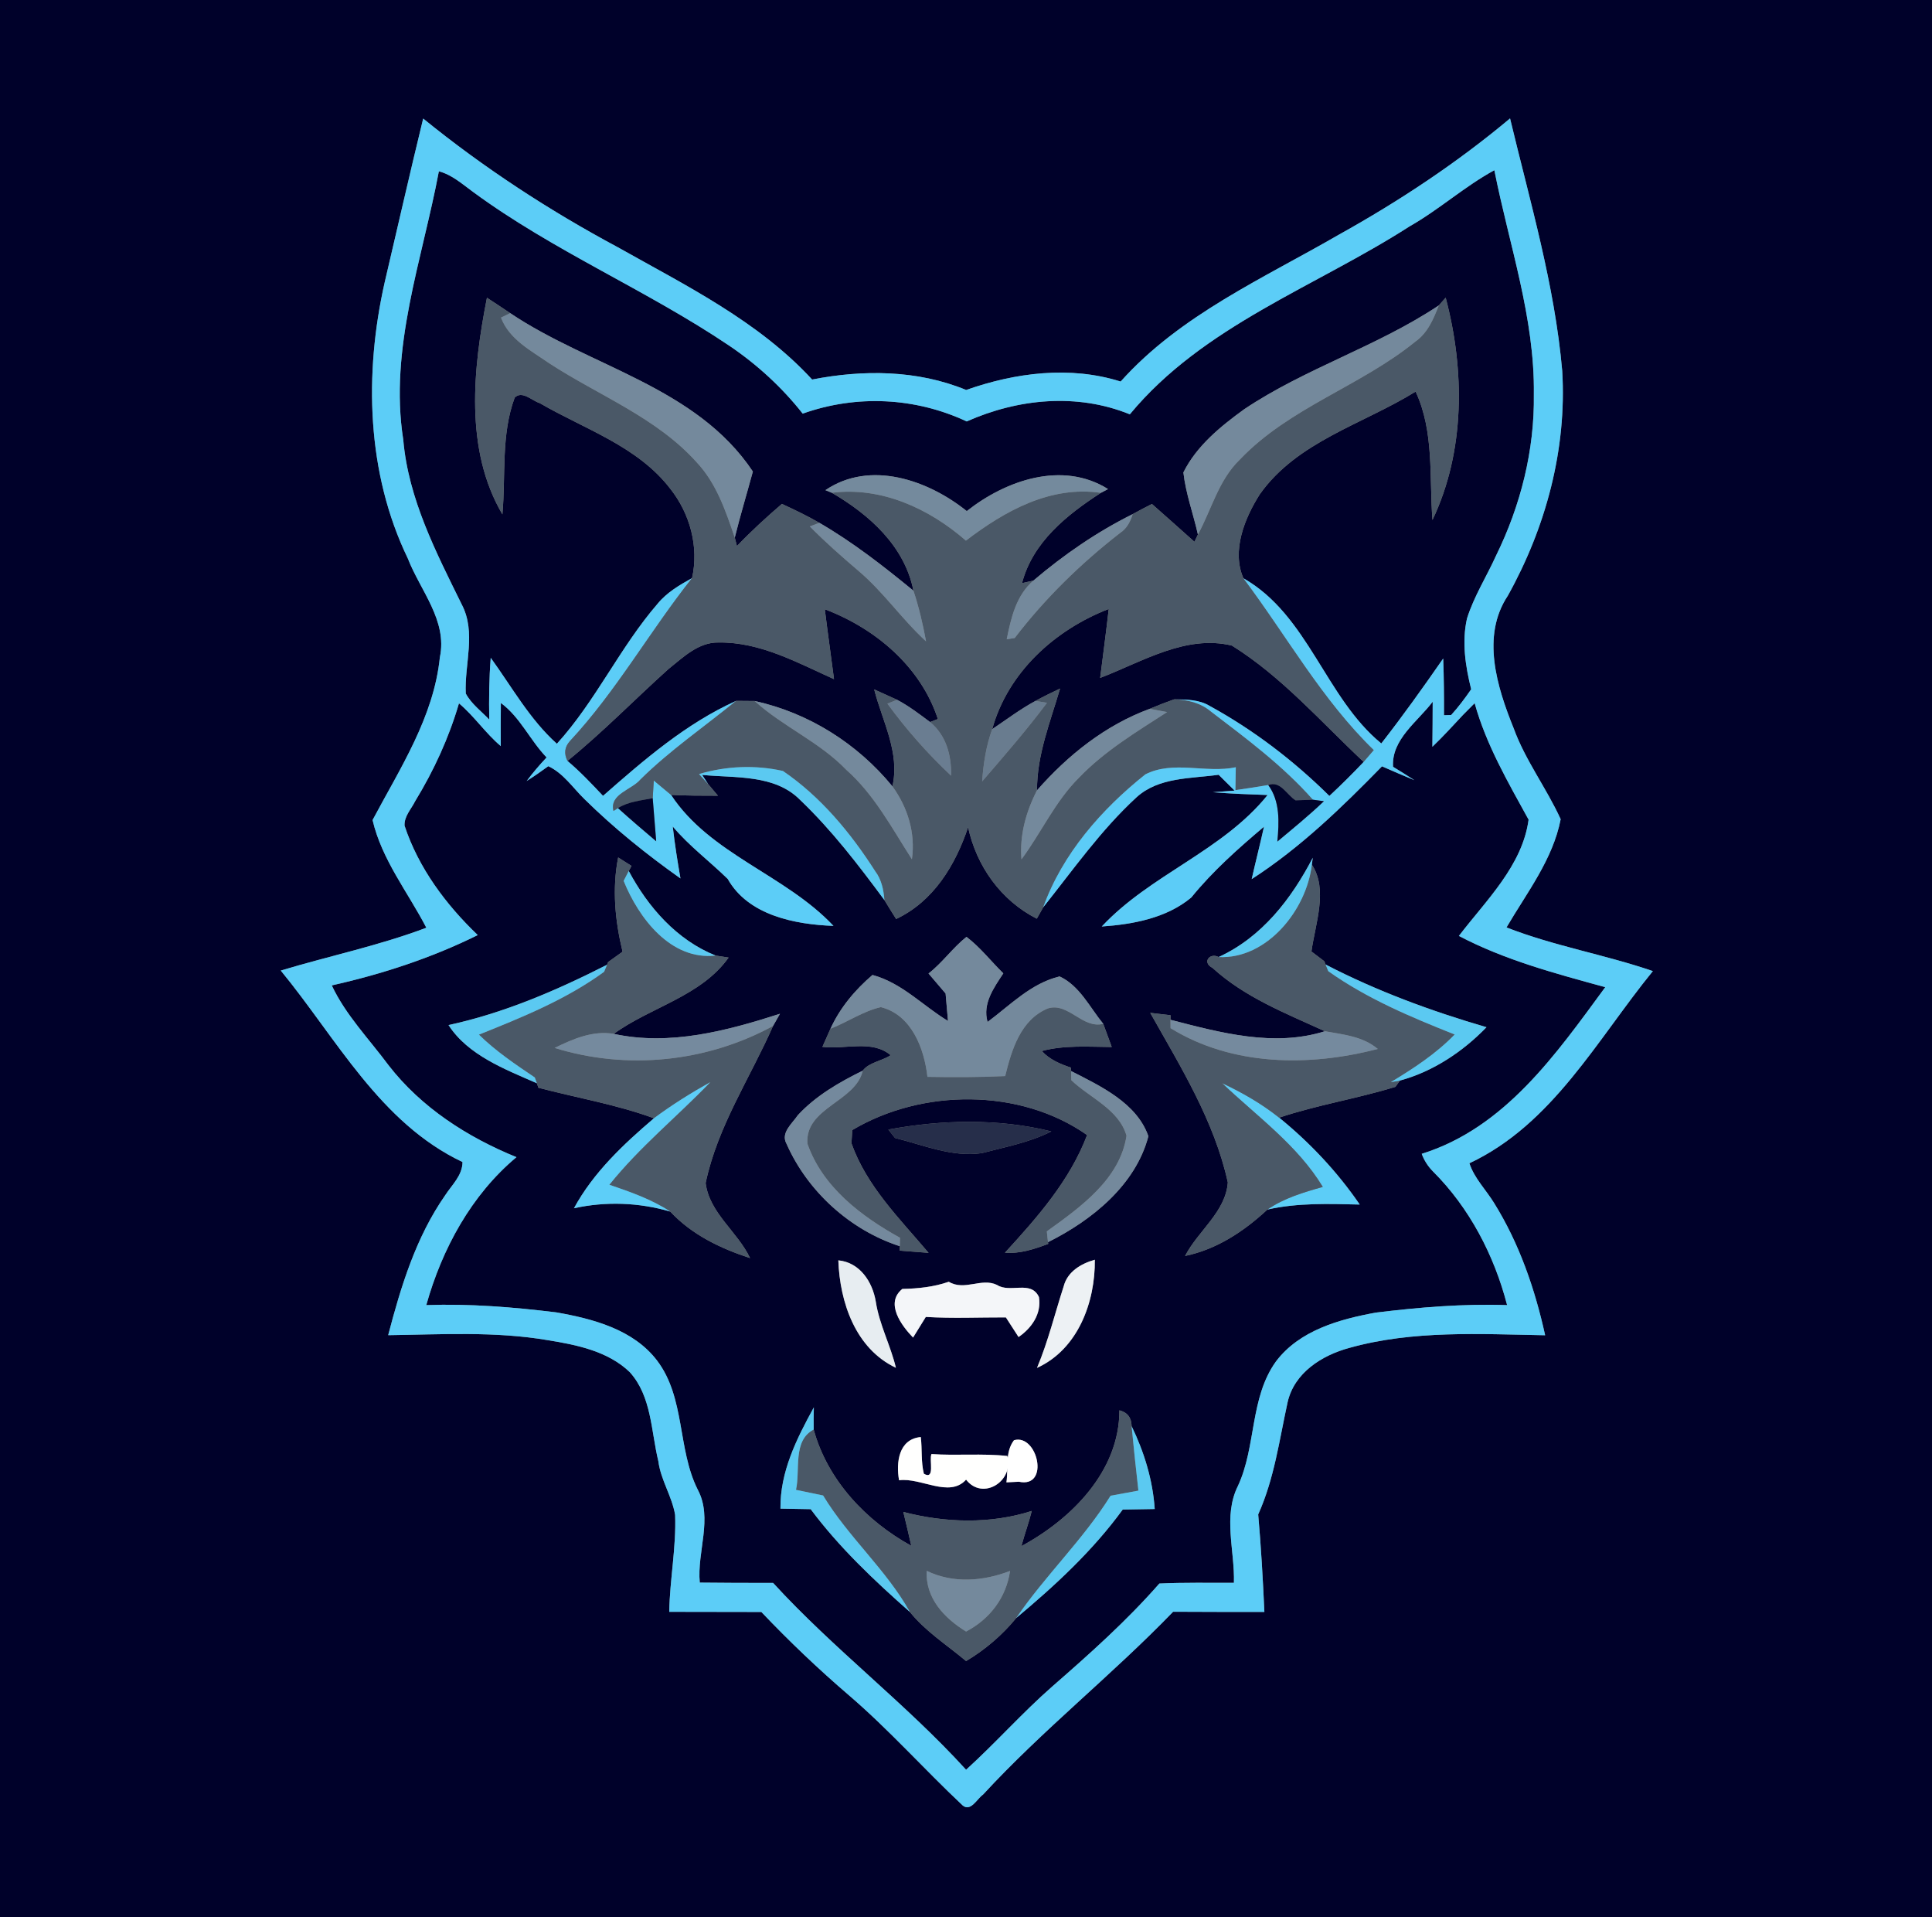 <?xml version="1.0" encoding="UTF-8" ?>
<!DOCTYPE svg PUBLIC "-//W3C//DTD SVG 1.1//EN" "http://www.w3.org/Graphics/SVG/1.1/DTD/svg11.dtd">
<svg width="250pt" height="248pt" viewBox="0 0 250 248" version="1.1" xmlns="http://www.w3.org/2000/svg">
<rect x="0" y="0" width="250" height="248" fill="#808080" stroke="none"/>
<g id="#00012aff">
<path fill="#00012a" opacity="1.00" d=" M 0.00 0.00 L 250.00 0.00 L 250.00 248.00 L 0.00 248.00 L 0.00 0.00 M 173.32 30.32 C 163.49 36.01 152.72 40.74 145.01 49.36 C 138.45 47.29 131.39 48.21 125.02 50.45 C 118.69 47.84 111.65 47.81 105.09 49.10 C 98.12 41.54 88.78 36.96 79.95 31.99 C 71.06 27.23 62.59 21.70 54.76 15.34 C 53.04 22.38 51.44 29.46 49.78 36.52 C 47.11 48.33 47.43 61.19 52.77 72.24 C 54.38 76.40 57.92 80.27 56.92 85.03 C 56.13 92.78 51.76 99.41 48.21 106.09 C 49.41 111.23 52.78 115.42 55.17 120.02 C 49.03 122.34 42.60 123.67 36.33 125.56 C 43.54 134.32 49.16 145.27 59.85 150.33 C 59.84 152.07 58.48 153.28 57.60 154.64 C 53.83 160.04 51.88 166.42 50.23 172.73 C 57.12 172.64 64.07 172.21 70.91 173.38 C 74.63 173.98 78.68 174.80 81.49 177.51 C 84.33 180.64 84.24 185.14 85.19 189.03 C 85.50 191.47 86.96 193.57 87.36 195.98 C 87.52 200.17 86.67 204.33 86.60 208.52 C 90.58 208.54 94.55 208.52 98.52 208.54 C 102.10 212.31 105.87 215.90 109.81 219.28 C 115.01 223.73 119.57 228.87 124.55 233.55 C 125.59 234.46 126.45 232.68 127.20 232.17 C 134.92 223.79 143.89 216.70 151.80 208.51 C 155.73 208.54 159.67 208.53 163.61 208.53 C 163.42 204.32 163.18 200.11 162.81 195.92 C 164.89 191.31 165.54 186.31 166.61 181.43 C 167.47 177.58 171.06 175.33 174.62 174.37 C 182.85 172.07 191.49 172.59 199.94 172.74 C 198.62 166.75 196.59 160.86 193.34 155.64 C 192.28 153.91 190.78 152.44 190.14 150.49 C 200.91 145.43 206.67 134.47 213.88 125.63 C 207.65 123.49 201.09 122.39 194.94 119.98 C 197.57 115.49 200.94 111.19 201.95 105.98 C 200.12 101.96 197.38 98.38 195.86 94.20 C 193.71 88.88 191.64 82.29 195.11 77.07 C 200.03 68.24 202.76 58.12 202.15 47.98 C 201.18 36.88 197.99 26.12 195.40 15.32 C 188.56 21.05 181.10 25.99 173.32 30.32 Z" />
<path fill="#00012a" opacity="1.00" d=" M 56.79 22.16 C 58.49 22.61 59.80 23.80 61.19 24.81 C 71.61 32.48 83.64 37.50 94.35 44.71 C 97.95 47.14 101.18 50.10 103.87 53.51 C 110.81 51.04 118.43 51.40 125.09 54.52 C 131.74 51.57 139.35 50.82 146.20 53.60 C 155.70 42.13 170.19 37.13 182.39 29.29 C 186.22 27.12 189.51 24.12 193.37 22.02 C 195.27 31.64 198.61 41.10 198.48 51.02 C 198.58 58.24 196.77 65.41 193.59 71.88 C 192.36 74.60 190.73 77.15 189.83 80.01 C 189.14 83.04 189.63 86.20 190.37 89.17 C 189.57 90.33 188.73 91.46 187.78 92.50 L 186.85 92.53 C 186.86 90.09 186.84 87.64 186.75 85.19 C 184.16 88.92 181.53 92.61 178.74 96.18 C 171.50 90.26 169.31 79.60 160.90 74.81 C 159.34 71.26 161.05 67.04 163.02 63.94 C 167.86 57.11 176.37 54.88 183.18 50.66 C 185.60 55.83 184.94 61.73 185.36 67.27 C 189.60 58.40 189.55 47.87 187.07 38.51 C 186.85 38.76 186.40 39.26 186.18 39.51 C 178.23 44.82 168.92 47.63 160.99 52.95 C 157.93 55.17 154.84 57.68 153.13 61.12 C 153.44 63.86 154.41 66.47 155.01 69.15 C 154.90 69.39 154.67 69.86 154.56 70.09 C 152.73 68.46 150.90 66.82 149.06 65.20 C 148.22 65.62 147.39 66.06 146.57 66.51 C 141.94 68.81 137.66 71.76 133.72 75.11 L 132.25 75.44 C 133.63 70.13 138.06 66.60 142.45 63.76 L 143.38 63.27 C 137.47 59.57 130.14 62.14 125.10 66.12 C 120.11 62.11 112.60 59.48 106.81 63.41 L 107.64 63.75 C 112.50 66.58 117.06 70.65 118.20 76.42 C 114.33 73.25 110.37 70.15 106.03 67.64 C 104.46 66.73 102.82 65.95 101.18 65.19 C 99.16 66.92 97.20 68.72 95.36 70.64 C 95.29 70.37 95.15 69.82 95.08 69.55 C 95.79 66.68 96.65 63.85 97.42 61.00 C 90.09 50.02 76.38 47.47 66.02 40.51 C 65.02 39.84 64.02 39.17 63.01 38.52 C 61.21 47.66 60.09 58.18 65.01 66.54 C 65.46 61.51 64.81 56.27 66.60 51.44 C 67.56 50.47 68.85 51.85 69.84 52.15 C 75.65 55.53 82.52 57.72 86.75 63.25 C 89.29 66.46 90.46 70.76 89.55 74.79 C 87.92 75.69 86.28 76.65 85.09 78.11 C 80.21 83.75 77.09 90.69 72.06 96.22 C 68.55 93.07 66.24 88.88 63.50 85.10 C 63.29 87.76 63.26 90.43 63.31 93.09 C 62.27 92.00 61.00 91.07 60.27 89.72 C 60.09 85.90 61.65 81.82 59.75 78.20 C 56.42 71.43 52.84 64.54 52.18 56.88 C 50.33 45.07 54.64 33.61 56.79 22.16 Z" />
<path fill="#00012a" opacity="1.00" d=" M 106.73 78.82 C 113.26 81.29 119.14 86.23 121.36 93.02 L 120.35 93.41 C 118.97 92.38 117.60 91.33 116.08 90.53 C 115.34 90.19 113.86 89.52 113.12 89.19 C 114.17 93.31 116.48 97.35 115.48 101.73 C 110.96 96.21 104.64 92.21 97.65 90.69 C 97.05 90.68 95.86 90.68 95.26 90.67 C 88.77 93.59 83.33 98.31 78.03 102.96 C 76.55 101.39 75.08 99.83 73.43 98.44 C 78.01 94.72 82.12 90.49 86.50 86.55 C 88.40 85.04 90.37 83.07 92.98 83.12 C 98.35 83.04 103.16 85.72 107.92 87.86 C 107.53 84.84 107.10 81.83 106.73 78.82 Z" />
<path fill="#00012a" opacity="1.00" d=" M 128.39 94.33 C 130.43 86.97 136.50 81.48 143.47 78.78 C 143.13 81.76 142.74 84.73 142.36 87.70 C 147.76 85.64 153.44 82.06 159.41 83.52 C 165.85 87.53 170.94 93.40 176.46 98.57 C 175.02 100.08 173.55 101.55 172.02 102.97 C 167.42 98.42 162.22 94.44 156.54 91.33 C 155.16 90.49 153.50 90.50 151.94 90.47 C 150.87 90.85 149.81 91.26 148.77 91.70 C 143.04 93.81 138.18 97.69 134.19 102.24 C 134.17 97.64 135.91 93.41 137.17 89.08 C 136.09 89.59 135.02 90.11 133.98 90.68 C 132.02 91.74 130.24 93.09 128.39 94.33 Z" />
<path fill="#00012a" opacity="1.00" d=" M 59.39 90.99 C 61.37 92.65 62.82 94.85 64.80 96.52 C 64.79 94.66 64.79 92.80 64.81 90.94 C 67.32 92.79 68.59 95.77 70.73 97.99 C 69.81 98.96 68.95 99.97 68.15 101.04 C 69.11 100.43 70.04 99.79 70.95 99.12 C 72.91 100.04 74.12 101.91 75.63 103.38 C 79.46 107.15 83.66 110.53 88.05 113.64 C 87.66 111.41 87.31 109.17 87.05 106.92 C 89.17 109.44 91.83 111.42 94.17 113.71 C 96.82 118.42 102.87 119.60 107.85 119.78 C 101.63 113.16 91.89 110.53 86.83 102.83 C 88.85 102.94 90.88 102.94 92.90 102.94 C 92.58 102.56 91.94 101.81 91.63 101.43 L 90.86 100.25 C 95.13 100.67 100.24 100.15 103.53 103.48 C 107.62 107.38 111.08 111.90 114.44 116.44 C 114.94 117.26 115.44 118.08 115.96 118.89 C 120.81 116.60 123.62 111.93 125.27 107.02 C 126.37 112.07 129.52 116.49 134.16 118.85 C 134.37 118.48 134.78 117.75 134.99 117.38 C 138.86 112.52 142.47 107.37 147.06 103.15 C 149.94 100.52 154.09 100.74 157.69 100.23 C 158.38 100.91 159.07 101.59 159.76 102.28 L 156.95 102.49 C 159.31 102.68 161.67 102.77 164.03 102.85 C 158.18 110.11 148.87 113.12 142.57 119.86 C 146.62 119.58 150.96 118.77 154.15 116.11 C 156.92 112.70 160.21 109.78 163.56 106.95 C 163.06 109.22 162.48 111.46 161.97 113.73 C 168.26 109.67 173.63 104.46 178.83 99.14 C 180.22 99.75 181.61 100.35 183.02 100.93 C 182.11 100.34 181.19 99.76 180.26 99.20 C 180.03 95.65 183.46 93.34 185.39 90.78 C 185.39 92.72 185.37 94.66 185.35 96.61 C 186.73 95.29 188.01 93.88 189.31 92.49 C 189.69 92.11 190.44 91.35 190.82 90.97 C 192.31 96.35 195.14 101.19 197.80 106.04 C 196.99 112.01 192.29 116.48 188.78 121.08 C 194.74 124.21 201.26 125.94 207.72 127.71 C 201.37 136.35 194.74 145.91 183.97 149.27 C 184.29 150.13 184.77 150.88 185.42 151.54 C 190.15 156.25 193.35 162.40 195.02 168.84 C 189.33 168.65 183.66 169.12 178.03 169.81 C 173.31 170.67 168.14 172.11 165.11 176.13 C 161.71 180.85 162.58 187.09 160.19 192.23 C 158.23 196.14 159.79 200.60 159.67 204.77 C 156.45 204.78 153.23 204.71 150.02 204.86 C 145.79 209.69 140.99 213.97 136.16 218.18 C 132.27 221.59 128.84 225.48 125.01 228.95 C 117.19 220.36 107.87 213.34 100.04 204.78 C 96.87 204.78 93.71 204.78 90.55 204.74 C 90.17 200.74 92.28 196.43 90.28 192.70 C 87.64 187.43 88.69 180.86 85.03 176.02 C 81.95 171.98 76.75 170.62 71.99 169.78 C 66.41 169.10 60.79 168.64 55.16 168.84 C 57.20 161.57 60.98 154.59 66.83 149.70 C 60.47 147.11 54.51 143.28 50.27 137.80 C 47.76 134.42 44.73 131.31 42.93 127.48 C 49.45 126.02 55.82 123.94 61.82 120.97 C 57.69 117.02 54.16 112.29 52.35 106.82 C 52.28 105.60 53.22 104.67 53.72 103.65 C 56.14 99.69 58.09 95.44 59.39 90.99 M 79.99 110.93 C 79.19 114.99 79.59 119.12 80.56 123.12 C 80.10 123.45 79.16 124.13 78.69 124.46 L 78.55 124.81 C 72.02 128.13 65.22 131.06 58.04 132.61 C 60.56 136.52 65.35 138.33 69.47 140.14 L 69.67 140.72 C 74.65 142.03 79.77 142.89 84.62 144.67 C 80.67 148.03 76.77 151.70 74.27 156.31 C 78.38 155.40 82.70 155.56 86.73 156.74 C 89.51 159.73 93.23 161.51 97.06 162.76 C 95.45 159.35 91.80 156.94 91.31 153.05 C 92.84 145.73 97.07 139.46 100.03 132.73 C 100.26 132.33 100.71 131.54 100.93 131.15 C 94.04 133.36 86.68 135.33 79.42 133.75 C 84.20 130.27 90.71 128.90 94.28 123.88 C 93.86 123.81 93.02 123.69 92.60 123.62 C 87.57 121.60 83.87 117.37 81.36 112.68 L 81.72 112.02 C 81.28 111.74 80.42 111.20 79.99 110.93 M 157.69 123.81 C 156.54 123.20 155.51 124.51 156.89 125.21 C 161.07 129.03 166.37 131.09 171.44 133.41 C 164.82 135.49 157.94 133.60 151.46 131.93 L 151.47 131.34 C 150.82 131.26 149.50 131.11 148.84 131.03 C 152.78 138.03 157.14 145.03 158.88 152.97 C 158.60 156.79 155.02 159.24 153.35 162.48 C 157.45 161.63 160.98 159.29 164.00 156.48 C 167.93 155.59 171.96 155.74 175.95 155.83 C 173.05 151.60 169.50 147.82 165.52 144.59 C 170.45 142.94 175.62 142.13 180.57 140.60 L 181.15 139.79 C 185.41 138.64 189.30 136.05 192.35 132.89 C 185.19 130.80 178.17 128.22 171.53 124.78 L 171.37 124.36 C 170.95 124.05 170.12 123.41 169.70 123.09 C 170.19 119.51 171.89 115.07 169.75 111.86 L 169.87 110.97 C 167.10 116.30 163.28 121.25 157.69 123.81 M 120.15 125.94 C 120.88 126.80 121.62 127.67 122.36 128.53 C 122.47 129.71 122.57 130.89 122.67 132.08 C 119.40 130.11 116.72 127.16 112.90 126.13 C 110.64 128.06 108.70 130.37 107.46 133.09 C 107.20 133.68 106.68 134.84 106.42 135.43 C 109.29 135.81 112.83 134.46 115.25 136.51 C 114.16 137.25 112.42 137.44 111.64 138.51 C 108.59 140.01 105.57 141.75 103.24 144.27 C 102.53 145.34 100.97 146.54 101.78 147.98 C 104.50 154.14 110.01 159.14 116.43 161.22 L 116.41 161.79 C 117.66 161.89 118.91 161.98 120.16 162.08 C 116.44 157.68 112.13 153.44 110.18 147.91 C 110.21 147.48 110.25 146.63 110.28 146.20 C 119.30 140.83 131.98 140.74 140.67 146.84 C 138.44 152.72 134.23 157.49 130.04 162.06 C 131.99 162.22 133.85 161.59 135.64 160.92 L 135.61 160.70 C 141.28 157.88 146.96 153.30 148.60 146.99 C 147.10 142.69 142.42 140.51 138.60 138.56 L 138.56 138.11 C 137.18 137.65 135.81 137.07 134.81 135.97 C 137.76 135.18 140.84 135.43 143.86 135.45 C 143.49 134.45 143.12 133.45 142.76 132.45 C 141.02 130.33 139.70 127.51 137.11 126.32 C 133.41 127.21 130.74 130.02 127.79 132.21 C 127.11 129.84 128.61 127.78 129.83 125.92 C 128.23 124.36 126.85 122.55 125.06 121.20 C 123.28 122.62 121.95 124.54 120.15 125.94 M 114.95 146.13 C 115.17 146.40 115.60 146.95 115.82 147.22 C 119.48 148.12 123.20 149.74 127.04 149.18 C 130.07 148.38 133.22 147.80 136.04 146.37 C 129.19 144.67 121.86 144.85 114.95 146.13 M 108.48 163.05 C 108.67 168.46 110.69 174.47 115.93 176.95 C 115.24 174.05 113.79 171.38 113.33 168.41 C 112.91 165.84 111.27 163.32 108.48 163.05 M 137.64 166.41 C 136.50 169.93 135.63 173.53 134.19 176.96 C 139.49 174.55 141.73 168.46 141.67 162.97 C 139.90 163.47 138.13 164.50 137.64 166.41 M 116.76 166.75 C 114.48 168.59 116.67 171.51 118.15 173.04 C 118.56 172.37 119.39 171.04 119.80 170.37 C 123.25 170.58 126.70 170.42 130.16 170.43 C 130.57 171.06 131.39 172.33 131.80 172.97 C 133.50 171.81 134.79 169.96 134.44 167.80 C 133.41 165.56 130.70 167.34 129.01 166.23 C 126.99 165.26 124.82 167.05 122.77 165.82 C 120.82 166.50 118.82 166.70 116.76 166.75 M 105.31 182.07 C 103.08 186.14 100.94 190.39 100.99 195.17 C 102.30 195.19 103.60 195.22 104.90 195.24 C 108.60 200.20 113.12 204.46 117.74 208.54 C 119.74 211.04 122.56 212.83 125.01 214.89 C 127.42 213.47 129.72 211.51 131.50 209.32 C 136.54 205.11 141.40 200.62 145.28 195.29 C 146.66 195.26 148.04 195.24 149.42 195.22 C 149.17 191.48 148.06 187.86 146.43 184.50 C 146.41 183.40 145.89 182.72 144.85 182.45 C 144.86 190.31 138.66 196.52 132.17 200.02 C 132.57 198.49 133.13 197.01 133.51 195.47 C 128.15 197.19 122.30 197.01 116.89 195.60 C 117.24 197.05 117.59 198.51 117.92 199.98 C 112.07 196.76 107.08 191.49 105.29 184.94 C 105.28 183.98 105.28 183.02 105.31 182.07 M 116.34 191.50 C 119.16 191.11 122.84 193.83 125.01 191.42 C 127.17 194.19 131.24 191.61 130.35 188.36 C 127.08 188.00 123.80 188.34 120.53 188.11 C 120.21 188.87 121.04 191.51 119.55 190.66 C 119.16 189.11 119.34 187.49 119.15 185.91 C 116.28 186.17 115.93 189.22 116.34 191.50 M 131.21 186.32 C 130.02 187.87 130.50 189.97 130.23 191.77 L 131.85 191.69 C 135.88 192.56 134.27 185.44 131.21 186.32 Z" />
</g>
<g id="#5ccdf7ff">
<path fill="#5ccdf7" opacity="1.00" d=" M 173.32 30.32 C 181.10 25.99 188.56 21.05 195.40 15.32 C 197.99 26.12 201.18 36.88 202.15 47.98 C 202.76 58.12 200.03 68.24 195.11 77.07 C 191.64 82.29 193.71 88.88 195.86 94.20 C 197.38 98.38 200.12 101.96 201.95 105.98 C 200.94 111.19 197.57 115.49 194.94 119.98 C 201.09 122.39 207.65 123.49 213.88 125.63 C 206.67 134.47 200.91 145.43 190.14 150.49 C 190.78 152.44 192.28 153.91 193.34 155.64 C 196.59 160.86 198.62 166.75 199.94 172.74 C 191.49 172.59 182.85 172.07 174.62 174.37 C 171.06 175.33 167.47 177.58 166.61 181.43 C 165.54 186.31 164.89 191.31 162.81 195.92 C 163.18 200.11 163.42 204.32 163.61 208.53 C 159.67 208.53 155.73 208.54 151.80 208.51 C 143.89 216.70 134.92 223.79 127.20 232.17 C 126.45 232.68 125.59 234.46 124.55 233.55 C 119.57 228.87 115.01 223.73 109.81 219.28 C 105.87 215.90 102.10 212.31 98.52 208.54 C 94.55 208.52 90.58 208.54 86.60 208.52 C 86.67 204.33 87.52 200.17 87.36 195.98 C 86.96 193.57 85.50 191.47 85.19 189.03 C 84.24 185.14 84.33 180.64 81.49 177.51 C 78.68 174.80 74.63 173.98 70.91 173.38 C 64.07 172.21 57.12 172.64 50.23 172.73 C 51.88 166.42 53.83 160.04 57.60 154.64 C 58.48 153.28 59.84 152.07 59.85 150.33 C 49.16 145.27 43.54 134.32 36.33 125.56 C 42.60 123.67 49.03 122.34 55.17 120.02 C 52.78 115.42 49.41 111.23 48.21 106.09 C 51.76 99.41 56.13 92.78 56.92 85.03 C 57.92 80.27 54.38 76.40 52.77 72.24 C 47.43 61.19 47.11 48.33 49.78 36.52 C 51.44 29.46 53.04 22.38 54.76 15.34 C 62.59 21.70 71.06 27.23 79.95 31.99 C 88.78 36.96 98.12 41.54 105.09 49.10 C 111.65 47.81 118.69 47.84 125.02 50.45 C 131.39 48.21 138.45 47.29 145.01 49.36 C 152.72 40.74 163.49 36.01 173.32 30.32 M 56.79 22.16 C 54.64 33.61 50.33 45.07 52.18 56.88 C 52.84 64.54 56.42 71.43 59.75 78.20 C 61.65 81.82 60.09 85.90 60.27 89.72 C 61.00 91.07 62.27 92.00 63.31 93.09 C 63.26 90.43 63.29 87.76 63.50 85.10 C 66.24 88.88 68.55 93.07 72.06 96.22 C 77.09 90.69 80.21 83.75 85.09 78.11 C 86.28 76.65 87.92 75.69 89.55 74.79 C 84.09 81.66 79.76 89.42 73.75 95.87 C 73.06 96.63 72.95 97.48 73.43 98.44 C 75.08 99.83 76.55 101.39 78.03 102.96 C 83.33 98.31 88.77 93.59 95.26 90.67 C 91.12 94.05 86.69 97.08 82.88 100.84 C 81.76 102.19 78.83 102.73 79.39 104.91 L 79.96 104.54 C 81.58 106.00 83.24 107.42 84.91 108.83 C 84.76 106.97 84.60 105.11 84.46 103.26 C 84.49 102.69 84.57 101.54 84.60 100.97 C 85.16 101.43 86.27 102.36 86.83 102.83 C 91.89 110.53 101.63 113.16 107.85 119.78 C 102.87 119.60 96.82 118.42 94.17 113.71 C 91.83 111.42 89.17 109.44 87.05 106.92 C 87.31 109.17 87.66 111.41 88.05 113.64 C 83.66 110.53 79.46 107.15 75.63 103.38 C 74.12 101.91 72.91 100.04 70.95 99.12 C 70.04 99.79 69.11 100.43 68.15 101.04 C 68.95 99.97 69.81 98.96 70.73 97.99 C 68.59 95.77 67.32 92.79 64.81 90.94 C 64.79 92.80 64.79 94.66 64.80 96.52 C 62.82 94.85 61.37 92.65 59.39 90.99 C 58.09 95.44 56.14 99.69 53.72 103.65 C 53.22 104.67 52.28 105.60 52.35 106.82 C 54.16 112.29 57.69 117.02 61.82 120.97 C 55.82 123.94 49.45 126.02 42.93 127.48 C 44.73 131.31 47.76 134.42 50.27 137.80 C 54.51 143.28 60.47 147.11 66.83 149.70 C 60.98 154.59 57.20 161.57 55.16 168.84 C 60.79 168.64 66.41 169.10 71.99 169.78 C 76.75 170.62 81.95 171.98 85.03 176.02 C 88.69 180.86 87.64 187.43 90.28 192.70 C 92.28 196.43 90.17 200.74 90.55 204.74 C 93.71 204.78 96.87 204.78 100.04 204.78 C 107.87 213.34 117.19 220.36 125.01 228.95 C 128.84 225.48 132.27 221.59 136.16 218.18 C 140.99 213.97 145.79 209.69 150.02 204.86 C 153.23 204.71 156.45 204.78 159.67 204.77 C 159.79 200.60 158.23 196.14 160.19 192.23 C 162.58 187.09 161.71 180.85 165.11 176.13 C 168.14 172.11 173.31 170.67 178.03 169.81 C 183.66 169.12 189.33 168.65 195.02 168.84 C 193.35 162.40 190.15 156.25 185.42 151.54 C 184.77 150.88 184.29 150.13 183.97 149.27 C 194.74 145.91 201.37 136.35 207.72 127.71 C 201.26 125.94 194.74 124.21 188.78 121.08 C 192.29 116.48 196.99 112.01 197.80 106.04 C 195.14 101.19 192.31 96.35 190.82 90.97 C 190.44 91.35 189.69 92.11 189.31 92.49 L 187.78 92.50 C 188.73 91.46 189.57 90.33 190.37 89.17 C 189.63 86.20 189.14 83.04 189.83 80.01 C 190.73 77.15 192.36 74.60 193.59 71.88 C 196.77 65.41 198.58 58.24 198.48 51.02 C 198.61 41.10 195.27 31.64 193.37 22.02 C 189.51 24.12 186.22 27.12 182.39 29.29 C 170.19 37.13 155.70 42.13 146.20 53.60 C 139.35 50.82 131.74 51.57 125.09 54.52 C 118.43 51.40 110.81 51.04 103.87 53.51 C 101.18 50.10 97.95 47.14 94.35 44.71 C 83.64 37.50 71.61 32.48 61.19 24.81 C 59.80 23.80 58.49 22.61 56.79 22.16 Z" />
<path fill="#5ccdf7" opacity="1.00" d=" M 158.13 140.12 C 160.74 141.34 163.26 142.79 165.52 144.59 C 169.50 147.82 173.05 151.60 175.95 155.83 C 171.96 155.74 167.93 155.59 164.00 156.48 C 166.15 155.00 168.68 154.25 171.17 153.55 C 167.89 148.14 162.64 144.41 158.13 140.12 Z" />
</g>
<g id="#4a5867ff">
<path fill="#4a5867" opacity="1.00" d=" M 63.01 38.52 C 64.02 39.17 65.02 39.84 66.02 40.51 L 64.83 41.09 C 65.90 43.92 68.72 45.36 71.06 46.99 C 77.48 51.18 84.97 54.01 90.18 59.84 C 92.71 62.54 93.91 66.12 95.08 69.55 C 95.15 69.82 95.29 70.37 95.36 70.64 C 97.20 68.72 99.16 66.92 101.18 65.19 C 102.82 65.95 104.46 66.73 106.03 67.64 L 104.79 68.10 C 106.79 70.14 108.94 72.02 111.12 73.88 C 114.33 76.60 116.72 80.13 119.83 82.97 C 119.42 80.75 118.91 78.56 118.20 76.42 C 117.06 70.65 112.50 66.58 107.64 63.75 C 114.07 62.94 120.24 65.80 124.99 69.94 C 129.99 66.12 135.90 62.80 142.45 63.76 C 138.06 66.60 133.63 70.13 132.25 75.44 L 133.72 75.11 C 131.48 77.04 130.83 79.94 130.27 82.70 C 130.53 82.66 131.04 82.58 131.30 82.54 C 135.22 77.42 139.87 72.88 144.96 68.93 C 145.82 68.36 146.28 67.46 146.57 66.51 C 147.39 66.06 148.22 65.62 149.06 65.20 C 150.90 66.82 152.73 68.46 154.56 70.09 C 154.67 69.86 154.90 69.39 155.01 69.15 C 156.78 65.90 157.69 62.09 160.44 59.45 C 166.83 52.73 176.06 49.96 183.16 44.18 C 184.75 43.06 185.50 41.25 186.18 39.51 C 186.40 39.26 186.85 38.76 187.07 38.51 C 189.55 47.87 189.60 58.40 185.36 67.27 C 184.94 61.73 185.60 55.83 183.18 50.66 C 176.37 54.88 167.86 57.11 163.02 63.94 C 161.05 67.04 159.34 71.26 160.90 74.81 C 166.49 82.24 171.06 90.53 177.78 97.04 C 177.45 97.43 176.79 98.19 176.46 98.57 C 170.94 93.40 165.85 87.53 159.41 83.52 C 153.44 82.06 147.76 85.64 142.36 87.70 C 142.74 84.73 143.13 81.76 143.47 78.78 C 136.50 81.48 130.43 86.97 128.39 94.33 C 127.60 96.50 127.25 98.79 127.09 101.09 C 129.96 97.76 132.85 94.44 135.48 90.92 L 133.98 90.68 C 135.02 90.11 136.09 89.59 137.17 89.08 C 135.91 93.41 134.17 97.64 134.19 102.24 C 132.77 105.01 131.92 108.03 132.18 111.17 C 134.75 107.70 136.54 103.66 139.64 100.59 C 142.94 97.15 147.05 94.69 151.02 92.12 C 150.46 92.01 149.33 91.81 148.77 91.70 C 149.81 91.26 150.87 90.85 151.94 90.47 C 153.66 90.51 155.37 90.92 156.71 92.06 C 161.33 95.58 166.04 99.09 169.90 103.46 L 167.65 103.54 C 166.51 102.85 165.69 100.95 164.11 101.56 C 162.69 101.80 161.27 102.02 159.86 102.22 C 159.87 101.48 159.89 100.00 159.91 99.26 C 156.06 100.07 151.81 98.34 148.21 100.18 C 142.52 104.71 137.48 110.46 134.99 117.38 C 134.78 117.75 134.37 118.48 134.16 118.85 C 129.52 116.49 126.37 112.07 125.27 107.02 C 123.62 111.93 120.81 116.60 115.96 118.89 C 115.44 118.08 114.94 117.26 114.44 116.44 C 114.34 115.12 114.07 113.79 113.25 112.71 C 110.08 107.75 106.20 103.07 101.31 99.74 C 97.76 98.94 93.96 99.09 90.46 100.14 C 90.85 100.56 91.24 100.99 91.63 101.43 C 91.94 101.81 92.58 102.56 92.90 102.94 C 90.88 102.94 88.85 102.94 86.83 102.83 C 86.27 102.36 85.16 101.43 84.60 100.97 C 84.57 101.54 84.49 102.69 84.46 103.26 C 82.93 103.56 81.31 103.70 79.96 104.54 L 79.39 104.91 C 78.83 102.73 81.76 102.19 82.88 100.84 C 86.69 97.08 91.12 94.05 95.26 90.67 C 95.86 90.68 97.05 90.68 97.65 90.69 C 101.34 94.02 106.04 95.98 109.50 99.58 C 113.14 102.80 115.41 107.13 118.00 111.16 C 118.48 107.78 117.46 104.46 115.48 101.73 C 116.48 97.35 114.17 93.31 113.12 89.19 C 113.86 89.52 115.34 90.19 116.08 90.53 L 114.83 91.03 C 117.28 94.38 120.04 97.51 123.07 100.35 C 123.13 97.72 122.44 95.13 120.35 93.41 L 121.36 93.02 C 119.14 86.23 113.26 81.29 106.73 78.82 C 107.10 81.83 107.53 84.84 107.92 87.86 C 103.16 85.72 98.35 83.04 92.98 83.12 C 90.37 83.07 88.40 85.04 86.50 86.55 C 82.12 90.49 78.01 94.72 73.43 98.44 C 72.95 97.48 73.06 96.63 73.75 95.87 C 79.76 89.42 84.09 81.66 89.55 74.79 C 90.46 70.76 89.29 66.46 86.75 63.25 C 82.52 57.72 75.65 55.53 69.84 52.15 C 68.85 51.85 67.56 50.47 66.60 51.44 C 64.81 56.27 65.46 61.51 65.01 66.54 C 60.09 58.18 61.21 47.66 63.01 38.52 Z" />
<path fill="#4a5867" opacity="1.00" d=" M 79.99 110.93 C 80.42 111.20 81.28 111.74 81.72 112.02 L 81.36 112.68 C 81.19 113.00 80.86 113.64 80.70 113.96 C 82.65 118.78 86.80 124.27 92.60 123.62 C 93.02 123.69 93.86 123.81 94.28 123.88 C 90.71 128.90 84.20 130.27 79.42 133.75 C 76.71 133.29 74.14 134.41 71.77 135.57 C 81.14 138.47 91.43 137.41 100.03 132.73 C 97.07 139.46 92.84 145.73 91.31 153.05 C 91.80 156.94 95.45 159.35 97.06 162.76 C 93.23 161.51 89.51 159.73 86.73 156.74 C 84.31 155.15 81.57 154.20 78.85 153.27 C 82.75 148.40 87.60 144.47 91.91 140.00 C 89.39 141.41 86.94 142.94 84.62 144.67 C 79.77 142.89 74.65 142.03 69.67 140.72 L 69.47 140.14 C 69.40 139.95 69.27 139.57 69.20 139.39 C 66.68 137.69 64.15 135.99 61.97 133.85 C 67.58 131.60 73.25 129.31 78.17 125.72 C 78.26 125.49 78.45 125.04 78.55 124.81 L 78.69 124.46 C 79.16 124.13 80.10 123.45 80.56 123.12 C 79.59 119.12 79.19 114.99 79.99 110.93 Z" />
<path fill="#4a5867" opacity="1.00" d=" M 169.75 111.86 C 171.89 115.07 170.19 119.51 169.70 123.09 C 170.12 123.41 170.95 124.05 171.37 124.36 L 171.53 124.78 C 171.62 125.00 171.79 125.43 171.88 125.64 C 176.88 129.19 182.56 131.58 188.24 133.83 C 185.83 136.32 182.92 138.22 179.97 140.00 L 181.15 139.79 L 180.57 140.60 C 175.62 142.13 170.45 142.94 165.52 144.59 C 163.26 142.79 160.74 141.34 158.13 140.12 C 162.64 144.41 167.89 148.14 171.17 153.55 C 168.68 154.25 166.15 155.00 164.00 156.48 C 160.98 159.29 157.45 161.63 153.35 162.48 C 155.02 159.24 158.60 156.79 158.88 152.97 C 157.14 145.03 152.78 138.03 148.84 131.03 C 149.50 131.11 150.82 131.26 151.47 131.34 L 151.46 131.93 C 151.46 132.20 151.47 132.74 151.47 133.01 C 159.45 137.94 169.43 138.01 178.28 135.70 C 176.36 134.07 173.81 133.84 171.44 133.41 C 166.37 131.09 161.07 129.03 156.89 125.21 C 155.51 124.51 156.54 123.20 157.69 123.81 C 163.93 124.12 169.07 117.73 169.75 111.86 Z" />
<path fill="#4a5867" opacity="1.00" d=" M 107.46 133.09 C 109.66 132.23 111.67 130.82 113.98 130.29 C 117.94 131.27 119.60 135.63 120.01 139.31 C 123.36 139.37 126.72 139.37 130.07 139.21 C 130.90 135.83 132.06 131.92 135.59 130.46 C 138.24 129.63 140.07 133.14 142.76 132.45 C 143.12 133.45 143.49 134.45 143.86 135.45 C 140.84 135.43 137.76 135.18 134.81 135.97 C 135.81 137.07 137.18 137.65 138.56 138.11 L 138.60 138.56 C 138.61 138.86 138.62 139.45 138.63 139.75 C 141.04 142.04 144.81 143.53 145.77 146.93 C 144.92 152.56 139.78 156.19 135.46 159.30 C 135.50 159.65 135.57 160.35 135.61 160.70 L 135.64 160.92 C 133.85 161.59 131.99 162.22 130.04 162.06 C 134.23 157.49 138.44 152.72 140.67 146.84 C 131.98 140.74 119.30 140.83 110.28 146.20 C 110.25 146.63 110.21 147.48 110.18 147.91 C 112.13 153.44 116.44 157.68 120.16 162.08 C 118.91 161.98 117.66 161.89 116.41 161.79 L 116.43 161.22 C 116.44 160.95 116.45 160.41 116.46 160.13 C 111.44 157.35 106.44 153.57 104.48 147.96 C 104.13 143.28 110.73 142.55 111.64 138.51 C 112.42 137.44 114.16 137.25 115.25 136.51 C 112.83 134.46 109.29 135.81 106.42 135.43 C 106.68 134.84 107.20 133.68 107.46 133.09 Z" />
<path fill="#4a5867" opacity="1.00" d=" M 144.85 182.45 C 145.89 182.72 146.41 183.40 146.43 184.50 C 146.70 187.28 146.99 190.06 147.31 192.84 C 146.11 193.05 144.91 193.27 143.71 193.50 C 140.17 199.18 135.25 203.82 131.50 209.32 C 129.72 211.51 127.42 213.47 125.01 214.89 C 122.56 212.83 119.74 211.04 117.74 208.54 C 114.68 203.06 109.77 198.86 106.51 193.47 C 105.34 193.22 104.17 192.98 103.00 192.74 C 103.58 190.17 102.54 186.36 105.29 184.94 C 107.08 191.49 112.07 196.76 117.92 199.98 C 117.59 198.51 117.24 197.05 116.89 195.60 C 122.30 197.01 128.15 197.19 133.51 195.47 C 133.13 197.01 132.57 198.49 132.17 200.02 C 138.66 196.52 144.86 190.31 144.85 182.45 M 119.92 203.22 C 119.73 206.76 122.20 209.34 125.01 211.07 C 128.08 209.46 130.20 206.69 130.70 203.23 C 127.22 204.57 123.35 204.88 119.92 203.22 Z" />
</g>
<g id="#74899cff">
<path fill="#74899c" opacity="1.00" d=" M 160.99 52.95 C 168.92 47.63 178.23 44.82 186.18 39.51 C 185.50 41.25 184.75 43.06 183.16 44.18 C 176.06 49.96 166.83 52.73 160.44 59.45 C 157.69 62.09 156.78 65.90 155.01 69.15 C 154.41 66.47 153.44 63.86 153.13 61.12 C 154.84 57.68 157.93 55.17 160.99 52.95 Z" />
<path fill="#74899c" opacity="1.00" d=" M 64.83 41.09 L 66.02 40.51 C 76.38 47.47 90.09 50.02 97.42 61.00 C 96.65 63.85 95.79 66.68 95.08 69.55 C 93.91 66.12 92.71 62.54 90.18 59.84 C 84.97 54.01 77.48 51.18 71.06 46.99 C 68.72 45.36 65.90 43.92 64.83 41.09 Z" />
<path fill="#74899c" opacity="1.00" d=" M 133.72 75.11 C 137.66 71.76 141.94 68.81 146.57 66.51 C 146.28 67.46 145.82 68.36 144.96 68.93 C 139.87 72.88 135.22 77.42 131.30 82.54 C 131.04 82.58 130.53 82.66 130.27 82.70 C 130.83 79.94 131.48 77.04 133.72 75.11 Z" />
<path fill="#74899c" opacity="1.00" d=" M 104.79 68.10 L 106.03 67.64 C 110.37 70.15 114.33 73.25 118.20 76.42 C 118.91 78.56 119.42 80.75 119.83 82.97 C 116.72 80.13 114.33 76.60 111.12 73.88 C 108.94 72.02 106.79 70.14 104.79 68.10 Z" />
<path fill="#74899c" opacity="1.00" d=" M 97.65 90.69 C 104.64 92.21 110.96 96.21 115.48 101.73 C 117.46 104.46 118.48 107.78 118.00 111.16 C 115.41 107.13 113.14 102.80 109.50 99.58 C 106.04 95.98 101.34 94.02 97.65 90.69 Z" />
<path fill="#74899c" opacity="1.00" d=" M 134.19 102.24 C 138.18 97.69 143.04 93.81 148.77 91.70 C 149.33 91.81 150.46 92.01 151.02 92.12 C 147.05 94.69 142.94 97.15 139.64 100.59 C 136.54 103.66 134.75 107.70 132.18 111.17 C 131.92 108.03 132.77 105.01 134.19 102.24 Z" />
<path fill="#74899c" opacity="1.00" d=" M 120.15 125.94 C 121.95 124.54 123.28 122.62 125.06 121.20 C 126.85 122.55 128.23 124.36 129.83 125.92 C 128.61 127.78 127.11 129.84 127.79 132.21 C 130.74 130.02 133.41 127.21 137.11 126.32 C 139.70 127.51 141.02 130.33 142.76 132.45 C 140.07 133.14 138.24 129.63 135.59 130.46 C 132.06 131.92 130.90 135.83 130.07 139.21 C 126.72 139.37 123.36 139.37 120.01 139.31 C 119.60 135.63 117.94 131.27 113.98 130.29 C 111.67 130.82 109.66 132.23 107.46 133.09 C 108.70 130.37 110.64 128.06 112.90 126.13 C 116.72 127.16 119.40 130.11 122.67 132.08 C 122.57 130.89 122.47 129.71 122.36 128.53 C 121.62 127.67 120.88 126.80 120.15 125.94 Z" />
<path fill="#74899c" opacity="1.00" d=" M 138.63 139.75 C 138.62 139.45 138.61 138.86 138.60 138.56 C 142.42 140.51 147.10 142.69 148.60 146.99 C 146.96 153.30 141.28 157.88 135.61 160.70 C 135.57 160.35 135.50 159.65 135.46 159.30 C 139.78 156.19 144.92 152.56 145.77 146.93 C 144.81 143.53 141.04 142.04 138.63 139.75 Z" />
<path fill="#74899c" opacity="1.00" d=" M 119.92 203.22 C 123.35 204.88 127.22 204.57 130.70 203.23 C 130.20 206.69 128.08 209.46 125.01 211.07 C 122.20 209.34 119.73 206.76 119.92 203.22 Z" />
</g>
<g id="#748a9dff">
<path fill="#748a9d" opacity="1.00" d=" M 106.81 63.41 C 112.60 59.48 120.11 62.11 125.10 66.12 C 130.14 62.14 137.47 59.57 143.38 63.27 L 142.45 63.76 C 135.90 62.80 129.99 66.12 124.99 69.94 C 120.24 65.80 114.07 62.94 107.64 63.75 L 106.81 63.41 Z" />
</g>
<g id="#5cccf7ff">
<path fill="#5cccf7" opacity="1.00" d=" M 160.90 74.81 C 169.31 79.60 171.50 90.26 178.74 96.18 C 181.53 92.61 184.16 88.92 186.75 85.19 C 186.84 87.64 186.86 90.09 186.85 92.53 L 187.78 92.50 L 189.31 92.49 C 188.01 93.88 186.73 95.29 185.35 96.61 C 185.37 94.66 185.39 92.72 185.39 90.78 C 183.46 93.34 180.03 95.65 180.26 99.20 C 181.19 99.76 182.11 100.34 183.02 100.93 C 181.61 100.35 180.22 99.75 178.83 99.14 C 173.63 104.46 168.26 109.67 161.97 113.73 C 162.48 111.46 163.06 109.22 163.56 106.95 C 160.21 109.78 156.92 112.70 154.15 116.11 C 150.96 118.77 146.62 119.58 142.57 119.86 C 148.87 113.12 158.18 110.11 164.03 102.85 C 161.67 102.77 159.31 102.68 156.95 102.49 L 159.76 102.28 C 159.07 101.59 158.38 100.91 157.69 100.23 C 154.09 100.74 149.94 100.52 147.06 103.15 C 142.47 107.37 138.86 112.52 134.99 117.38 C 137.48 110.46 142.52 104.71 148.21 100.18 C 151.81 98.34 156.06 100.07 159.91 99.26 C 159.89 100.00 159.87 101.48 159.86 102.22 C 161.27 102.02 162.69 101.80 164.11 101.56 C 165.66 103.66 165.52 106.40 165.29 108.87 C 167.33 107.16 169.39 105.49 171.31 103.65 C 170.96 103.60 170.25 103.51 169.90 103.46 C 166.04 99.09 161.33 95.58 156.71 92.06 C 155.37 90.92 153.66 90.51 151.94 90.47 C 153.50 90.50 155.16 90.49 156.54 91.33 C 162.22 94.44 167.42 98.42 172.02 102.97 C 173.55 101.55 175.02 100.08 176.46 98.57 C 176.79 98.19 177.45 97.43 177.78 97.04 C 171.06 90.53 166.49 82.24 160.90 74.81 Z" />
</g>
<g id="#6a7d91ff">
<path fill="#6a7d91" opacity="1.00" d=" M 114.83 91.03 L 116.08 90.53 C 117.60 91.33 118.97 92.38 120.35 93.41 C 122.44 95.13 123.13 97.72 123.07 100.35 C 120.04 97.51 117.28 94.38 114.83 91.03 Z" />
</g>
<g id="#697c8fff">
<path fill="#697c8f" opacity="1.00" d=" M 128.39 94.33 C 130.24 93.09 132.02 91.74 133.98 90.68 L 135.48 90.92 C 132.85 94.44 129.96 97.76 127.09 101.09 C 127.25 98.79 127.60 96.50 128.39 94.33 Z" />
</g>
<g id="#5bc9f1ff">
<path fill="#5bc9f1" opacity="1.00" d=" M 90.46 100.14 C 93.96 99.09 97.76 98.94 101.31 99.74 C 106.20 103.07 110.08 107.75 113.25 112.71 C 114.07 113.79 114.34 115.12 114.44 116.44 C 111.08 111.90 107.62 107.38 103.53 103.48 C 100.24 100.15 95.13 100.67 90.86 100.25 L 91.63 101.43 C 91.24 100.99 90.85 100.56 90.46 100.14 Z" />
<path fill="#5bc9f1" opacity="1.00" d=" M 157.69 123.81 C 163.28 121.25 167.10 116.30 169.87 110.97 L 169.75 111.86 C 169.07 117.73 163.93 124.12 157.69 123.81 Z" />
<path fill="#5bc9f1" opacity="1.00" d=" M 80.70 113.96 C 80.86 113.64 81.19 113.00 81.36 112.68 C 83.87 117.37 87.57 121.60 92.60 123.62 C 86.80 124.27 82.65 118.78 80.70 113.96 Z" />
<path fill="#5bc9f1" opacity="1.00" d=" M 58.04 132.61 C 65.22 131.06 72.02 128.13 78.55 124.81 C 78.45 125.04 78.26 125.49 78.17 125.72 C 73.25 129.31 67.58 131.60 61.97 133.85 C 64.15 135.99 66.68 137.69 69.20 139.39 C 69.27 139.57 69.40 139.95 69.47 140.14 C 65.35 138.33 60.56 136.52 58.04 132.61 Z" />
<path fill="#5bc9f1" opacity="1.00" d=" M 171.88 125.64 C 171.79 125.43 171.62 125.00 171.53 124.78 C 178.17 128.22 185.19 130.80 192.35 132.89 C 189.30 136.05 185.41 138.64 181.15 139.79 L 179.97 140.00 C 182.92 138.22 185.83 136.32 188.24 133.83 C 182.56 131.58 176.88 129.19 171.88 125.64 Z" />
<path fill="#5bc9f1" opacity="1.00" d=" M 105.31 182.07 C 105.28 183.02 105.28 183.98 105.29 184.94 C 102.54 186.36 103.58 190.17 103.00 192.74 C 104.17 192.98 105.34 193.22 106.51 193.47 C 109.77 198.86 114.68 203.06 117.74 208.54 C 113.12 204.46 108.60 200.20 104.90 195.24 C 103.60 195.22 102.30 195.19 100.99 195.17 C 100.94 190.39 103.08 186.14 105.31 182.07 Z" />
<path fill="#5bc9f1" opacity="1.00" d=" M 147.31 192.84 C 146.99 190.06 146.70 187.28 146.43 184.50 C 148.06 187.86 149.17 191.48 149.42 195.22 C 148.04 195.24 146.66 195.26 145.28 195.29 C 141.40 200.62 136.54 205.11 131.50 209.32 C 135.25 203.82 140.17 199.18 143.71 193.50 C 144.91 193.27 146.11 193.05 147.31 192.84 Z" />
</g>
<g id="#00032aff">
<path fill="#00032a" opacity="1.00" d=" M 164.11 101.56 C 165.69 100.95 166.51 102.85 167.65 103.54 L 169.90 103.46 C 170.25 103.51 170.96 103.60 171.31 103.65 C 169.39 105.49 167.33 107.16 165.29 108.87 C 165.52 106.40 165.66 103.66 164.11 101.56 Z" />
<path fill="#00032a" opacity="1.00" d=" M 79.96 104.54 C 81.31 103.70 82.93 103.56 84.46 103.26 C 84.60 105.11 84.76 106.97 84.91 108.83 C 83.24 107.42 81.58 106.00 79.96 104.54 Z" />
</g>
<g id="#758a9eff">
<path fill="#758a9e" opacity="1.00" d=" M 79.42 133.75 C 86.68 135.33 94.04 133.36 100.93 131.15 C 100.71 131.54 100.26 132.33 100.03 132.73 C 91.43 137.41 81.14 138.47 71.77 135.57 C 74.14 134.41 76.71 133.29 79.42 133.75 Z" />
<path fill="#758a9e" opacity="1.00" d=" M 151.47 133.01 C 151.47 132.74 151.46 132.20 151.46 131.93 C 157.94 133.60 164.82 135.49 171.44 133.41 C 173.81 133.84 176.36 134.07 178.28 135.70 C 169.43 138.01 159.45 137.94 151.47 133.01 Z" />
</g>
<g id="#74899dff">
<path fill="#74899d" opacity="1.00" d=" M 103.24 144.27 C 105.57 141.75 108.59 140.01 111.64 138.51 C 110.73 142.55 104.13 143.28 104.48 147.96 C 106.44 153.57 111.44 157.35 116.46 160.13 C 116.45 160.41 116.44 160.95 116.43 161.22 C 110.01 159.14 104.50 154.14 101.78 147.98 C 100.97 146.54 102.53 145.34 103.24 144.27 Z" />
</g>
<g id="#5dcef8ff">
<path fill="#5dcef8" opacity="1.00" d=" M 84.62 144.67 C 86.94 142.94 89.39 141.41 91.91 140.00 C 87.60 144.47 82.75 148.40 78.85 153.27 C 81.57 154.20 84.31 155.15 86.73 156.74 C 82.70 155.56 78.38 155.40 74.27 156.31 C 76.77 151.70 80.67 148.03 84.62 144.67 Z" />
</g>
<g id="#262e4aff">
<path fill="#262e4a" opacity="1.00" d=" M 114.95 146.13 C 121.86 144.85 129.19 144.67 136.04 146.37 C 133.22 147.80 130.07 148.38 127.04 149.18 C 123.20 149.74 119.48 148.12 115.82 147.22 C 115.60 146.95 115.17 146.40 114.95 146.13 Z" />
</g>
<g id="#e7edf1ff">
<path fill="#e7edf1" opacity="1.00" d=" M 108.48 163.05 C 111.27 163.32 112.91 165.84 113.33 168.41 C 113.79 171.38 115.24 174.05 115.93 176.95 C 110.69 174.47 108.67 168.46 108.48 163.05 Z" />
</g>
<g id="#edf1f4ff">
<path fill="#edf1f4" opacity="1.00" d=" M 137.64 166.41 C 138.13 164.50 139.90 163.47 141.67 162.97 C 141.73 168.46 139.49 174.55 134.19 176.96 C 135.63 173.53 136.50 169.93 137.64 166.41 Z" />
</g>
<g id="#f4f6f9ff">
<path fill="#f4f6f9" opacity="1.00" d=" M 116.76 166.75 C 118.82 166.70 120.82 166.50 122.77 165.82 C 124.82 167.05 126.99 165.26 129.01 166.23 C 130.70 167.34 133.41 165.56 134.44 167.80 C 134.79 169.96 133.50 171.81 131.80 172.97 C 131.39 172.33 130.57 171.06 130.16 170.43 C 126.70 170.42 123.25 170.58 119.80 170.37 C 119.39 171.04 118.56 172.37 118.15 173.04 C 116.67 171.51 114.48 168.59 116.76 166.75 Z" />
</g>
<g id="#fffffeff">
<path fill="#fffffe" opacity="1.00" d=" M 116.34 191.50 C 115.93 189.22 116.28 186.17 119.15 185.91 C 119.34 187.49 119.16 189.11 119.55 190.66 C 121.04 191.51 120.21 188.87 120.53 188.11 C 123.80 188.34 127.08 188.00 130.35 188.36 C 131.24 191.61 127.17 194.19 125.01 191.42 C 122.84 193.83 119.16 191.11 116.34 191.50 Z" />
</g>
<g id="#ffffffff">
<path fill="#ffffff" opacity="1.00" d=" M 131.21 186.32 C 134.27 185.44 135.88 192.56 131.85 191.69 L 130.23 191.77 C 130.50 189.97 130.02 187.87 131.21 186.32 Z" />
</g>
</svg>
